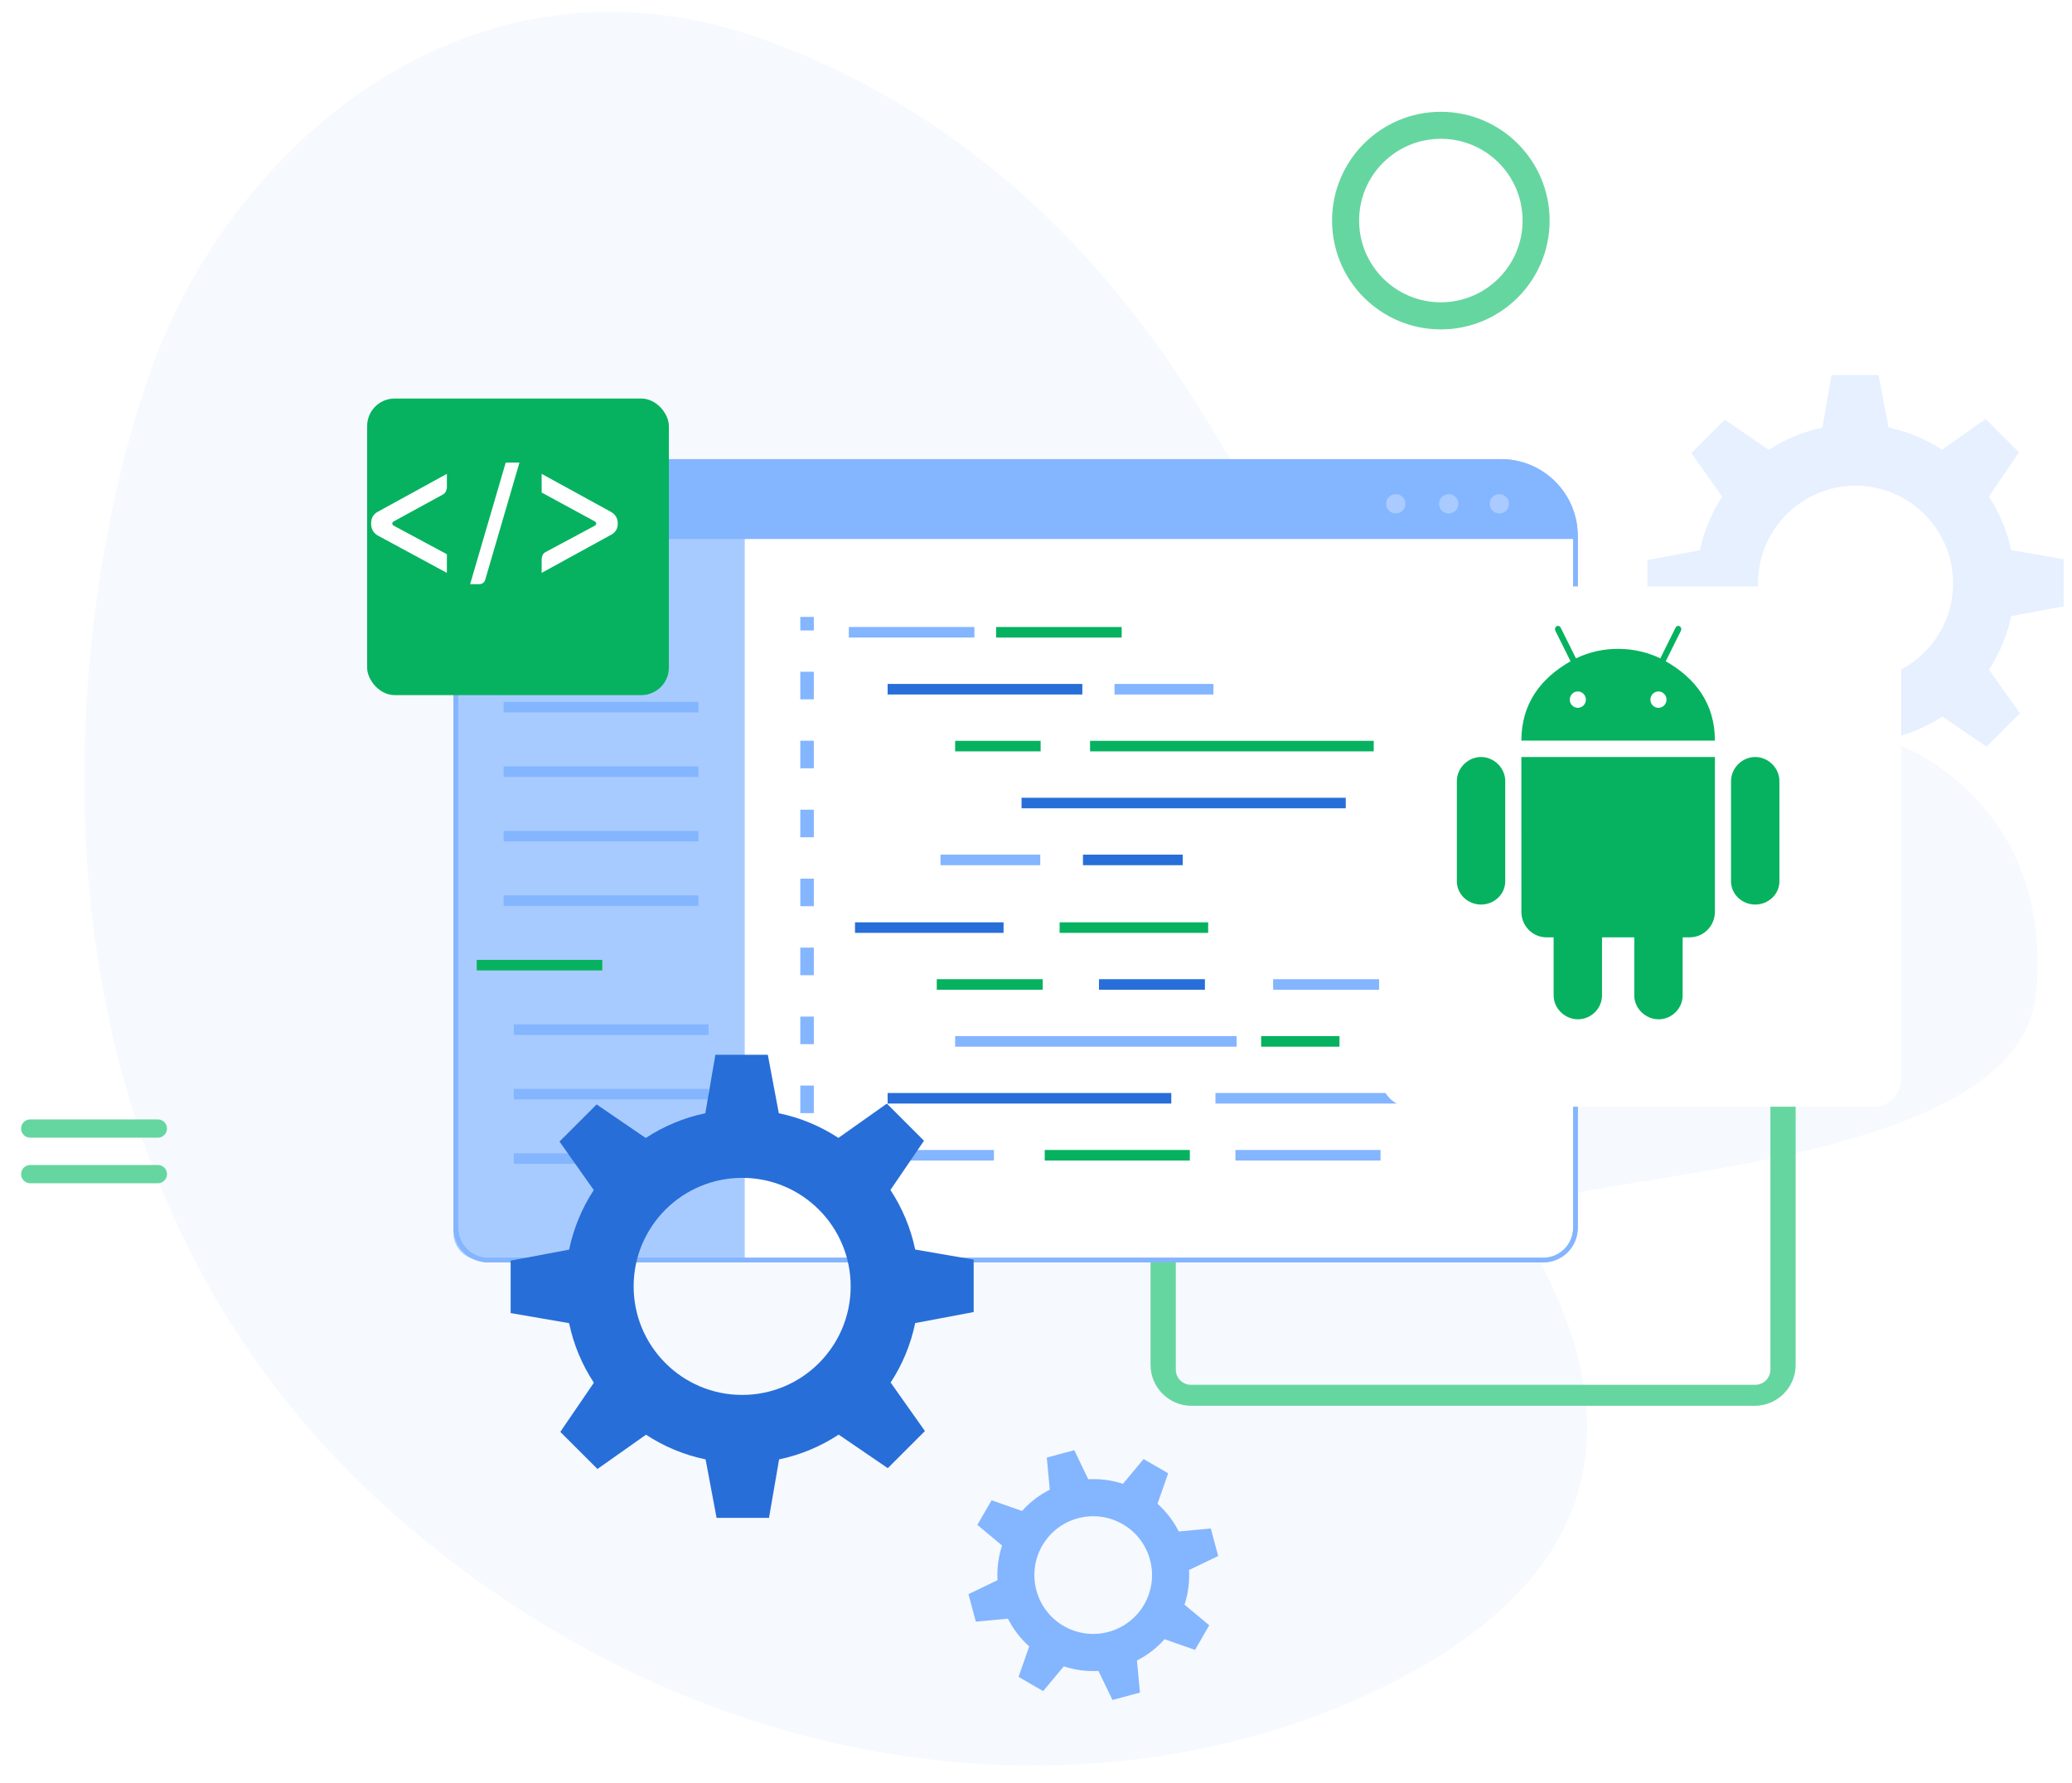 <svg width="451" height="388" viewBox="0 0 451 388" fill="none" xmlns="http://www.w3.org/2000/svg">
<g clip-path="url(#clip0_745_5771)">
<path opacity="0.04" d="M87.175 330.768C153.463 388.128 236.694 396.858 297.598 368.803C358.502 340.747 351.416 300.011 330.112 265.658C323.468 255.008 438.697 258.244 443.098 216.622C447.499 175 413.71 162.225 413.71 162.225C413.71 162.225 291.54 126.454 274.607 110.531C267.192 103.642 242.157 36.963 167.767 9.153C104.196 -14.613 51.538 30.117 33.416 79.028C15.294 127.938 -3.595 252.224 87.175 330.768Z" fill="#276ED8"/>
<path opacity="0.2" d="M437.742 134.109L449.183 131.957V121.7L437.742 119.727C436.863 115.513 435.196 111.568 432.9 108.072L439.463 98.442L432.201 91.18L422.715 97.886C419.218 95.591 415.291 93.941 411.059 93.062L408.907 81.622H398.65L396.678 93.062C392.464 93.941 388.518 95.609 385.022 97.904L375.41 91.341L368.148 98.603L374.854 108.09C372.559 111.586 370.909 115.531 370.03 119.745L358.59 121.897V132.154L370.03 134.127C370.909 138.359 372.577 142.286 374.872 145.783L368.309 155.394L375.571 162.657L385.075 155.95C388.572 158.246 392.517 159.913 396.731 160.774L398.883 172.215H409.14L411.113 160.774C415.345 159.895 419.272 158.228 422.769 155.932L432.38 162.495L439.643 155.233L432.936 145.747C435.214 142.268 436.863 138.341 437.742 134.109ZM403.886 148.168C392.159 148.168 382.655 138.646 382.655 126.936C382.655 115.227 392.159 105.705 403.886 105.705C415.614 105.705 425.118 115.209 425.118 126.936C425.118 138.664 415.614 148.168 403.886 148.168Z" fill="#84B5FF"/>
<path d="M250.434 198.223V297.04C250.434 301.959 254.435 305.951 259.364 305.951H381.922C386.851 305.951 390.852 301.959 390.852 297.04V198.223C390.852 193.305 386.851 189.313 381.922 189.313H259.355C254.425 189.322 250.434 193.305 250.434 198.223ZM382.047 301.38H320.643H259.239C257.412 301.38 255.933 299.904 255.933 298.082V197.182C255.933 195.359 257.412 193.884 259.239 193.884H382.047C383.874 193.884 385.353 195.359 385.353 197.182V298.082C385.353 299.904 383.874 301.38 382.047 301.38Z" fill="#66D6A0"/>
<path d="M313.62 24.329C300.541 24.329 289.941 34.929 289.941 48.008C289.941 61.087 300.541 71.687 313.62 71.687C326.699 71.687 337.299 61.087 337.299 48.008C337.299 34.929 326.699 24.329 313.62 24.329ZM313.62 65.787C303.791 65.787 295.83 57.826 295.83 47.997C295.83 38.167 303.791 30.207 313.62 30.207C323.449 30.207 331.41 38.167 331.41 47.997C331.41 57.826 323.449 65.787 313.62 65.787Z" fill="#66D6A0"/>
<path d="M342.918 116.623V267.222C342.918 271.095 339.781 274.232 335.908 274.232H106.256C102.383 274.232 99.246 271.095 99.246 267.222V116.623C99.246 107.688 106.494 100.429 115.44 100.429H326.725C335.671 100.429 342.918 107.688 342.918 116.623Z" fill="white" stroke="#84B5FF" stroke-miterlimit="10"/>
<path d="M212.09 136.453H184.758V138.75H212.09V136.453Z" fill="#84B5FF"/>
<path d="M244.149 136.453H216.816V138.75H244.149V136.453Z" fill="#06B25F"/>
<path d="M235.586 148.849H193.203V151.146H235.586V148.849Z" fill="#276ED8"/>
<path d="M264.124 148.849H242.586V151.146H264.124V148.849Z" fill="#84B5FF"/>
<path d="M226.509 161.229H207.898V163.525H226.509V161.229Z" fill="#06B25F"/>
<path d="M299.011 161.229H237.266V163.525H299.011V161.229Z" fill="#06B25F"/>
<path d="M292.922 173.618H222.355V175.915H292.922V173.618Z" fill="#276ED8"/>
<path d="M226.427 185.998H204.711V188.295H226.427V185.998Z" fill="#84B5FF"/>
<path d="M257.438 185.998H235.723V188.295H257.438V185.998Z" fill="#276ED8"/>
<path d="M216.343 250.273H184.758V252.57H216.343V250.273Z" fill="#84B5FF"/>
<path d="M258.983 250.273H227.398V252.57H258.983V250.273Z" fill="#06B25F"/>
<path d="M300.495 250.273H268.91V252.57H300.495V250.273Z" fill="#84B5FF"/>
<path d="M254.949 237.873H193.203V240.17H254.949V237.873Z" fill="#276ED8"/>
<path d="M326.304 237.873H264.559V240.17H326.304V237.873Z" fill="#84B5FF"/>
<path d="M269.169 225.496H207.898V227.793H269.169V225.496Z" fill="#84B5FF"/>
<path d="M291.556 225.496H274.508V227.793H291.556V225.496Z" fill="#06B25F"/>
<path d="M226.963 213.103H203.902V215.4H226.963V213.103Z" fill="#06B25F"/>
<path d="M262.268 213.103H239.207V215.4H262.268V213.103Z" fill="#276ED8"/>
<path d="M300.178 213.103H277.117V215.4H300.178V213.103Z" fill="#84B5FF"/>
<path d="M262.977 200.728H230.641V203.025H262.977V200.728Z" fill="#06B25F"/>
<path d="M218.438 200.728H186.102V203.025H218.438V200.728Z" fill="#276ED8"/>
<path d="M177.142 134.257H174.195V137.207H177.142V134.257Z" fill="#84B5FF"/>
<path d="M177.142 242.252H174.195V236.253H177.142V242.252V242.252ZM177.142 227.243H174.195V221.243H177.142V227.243V227.243ZM177.142 212.234H174.195V206.234H177.142V212.234V212.234ZM177.142 197.225H174.195V191.225H177.142V197.225V197.225ZM177.142 182.215H174.195V176.216H177.142V182.215V182.215ZM177.142 167.206H174.195V161.206H177.142V167.206V167.206ZM177.142 152.197H174.195V146.197H177.142V152.197V152.197Z" fill="#84B5FF"/>
<path d="M177.142 251.26H174.195V254.21H177.142V251.26Z" fill="#84B5FF"/>
<path opacity="0.7" d="M98.691 118.309C98.691 114.995 101.378 112.309 104.691 112.309H162.106V274.243H104.691C101.378 274.243 98.691 271.557 98.691 268.243V118.309Z" fill="#84B5FF"/>
<path d="M131.094 138.72H103.762V141.017H131.094V138.72Z" fill="#06B25F"/>
<path d="M152.016 152.756H109.633V155.053H152.016V152.756Z" fill="#84B5FF"/>
<path d="M152.016 166.793H109.633V169.09H152.016V166.793Z" fill="#84B5FF"/>
<path d="M152.016 180.831H109.633V183.127H152.016V180.831Z" fill="#84B5FF"/>
<path d="M152.016 194.864H109.633V197.161H152.016V194.864Z" fill="#84B5FF"/>
<path d="M154.215 222.935H111.832V225.232H154.215V222.935Z" fill="#84B5FF"/>
<path d="M154.215 236.974H111.832V239.271H154.215V236.974Z" fill="#84B5FF"/>
<path d="M154.215 251.007H111.832V253.304H154.215V251.007Z" fill="#84B5FF"/>
<path d="M131.094 208.9H103.762V211.197H131.094V208.9Z" fill="#06B25F"/>
<path d="M342.918 116.623V117.302H99.246V116.623C99.246 107.688 106.494 100.429 115.44 100.429H326.725C335.671 100.429 342.918 107.688 342.918 116.623Z" fill="#84B5FF"/>
<path opacity="0.3" d="M305.912 109.648C305.912 110.814 304.972 111.754 303.806 111.754C302.639 111.754 301.699 110.814 301.699 109.648C301.699 108.482 302.639 107.542 303.806 107.542C304.961 107.542 305.912 108.482 305.912 109.648Z" fill="white"/>
<path opacity="0.3" d="M317.439 109.647C317.439 110.814 316.499 111.754 315.333 111.754C314.166 111.754 313.227 110.814 313.227 109.647C313.227 108.481 314.166 107.541 315.333 107.541C316.488 107.541 317.439 108.481 317.439 109.647Z" fill="white"/>
<path opacity="0.3" d="M328.459 109.647C328.459 110.814 327.519 111.754 326.352 111.754C325.186 111.754 324.246 110.814 324.246 109.647C324.246 108.481 325.186 107.541 326.352 107.541C327.519 107.541 328.459 108.481 328.459 109.647Z" fill="white"/>
<path d="M342.918 116.623V267.222C342.918 271.095 339.781 274.232 335.908 274.232H106.256C102.383 274.232 99.246 271.095 99.246 267.222V116.623C99.246 107.688 106.494 100.429 115.44 100.429H326.725C335.671 100.429 342.918 107.688 342.918 116.623Z" stroke="#84B5FF" stroke-miterlimit="10"/>
<g filter="url(#filter0_d_745_5771)">
<path d="M199.205 283.942L211.933 281.548V270.137L199.205 267.942C198.228 263.254 196.372 258.865 193.819 254.975L201.12 244.262L193.041 236.183L182.488 243.644C178.597 241.09 174.228 239.255 169.52 238.278L167.126 225.55H155.715L153.521 238.278C148.833 239.255 144.444 241.11 140.554 243.664L129.861 236.362L121.781 244.442L129.243 254.995C126.689 258.885 124.854 263.274 123.876 267.962L111.148 270.356V281.767L123.876 283.962C124.854 288.67 126.709 293.039 129.263 296.929L121.961 307.622L130.041 315.701L140.614 308.24C144.504 310.794 148.893 312.649 153.581 313.607L155.975 326.334H167.386L169.58 313.607C174.288 312.629 178.657 310.774 182.547 308.22L193.24 315.522L201.32 307.442L193.859 296.889C196.392 293.019 198.228 288.65 199.205 283.942ZM161.541 299.582C148.494 299.582 137.921 288.989 137.921 275.962C137.921 262.935 148.494 252.342 161.541 252.342C174.588 252.342 185.161 262.915 185.161 275.962C185.161 289.009 174.588 299.582 161.541 299.582Z" fill="#276ED8"/>
</g>
<g filter="url(#filter1_d_745_5771)">
<path d="M253.478 352.745L260.11 355.069L263.21 349.718L257.821 345.232C258.632 342.763 258.957 340.187 258.813 337.683L265.156 334.638L263.552 328.657L256.578 329.305C255.442 327.053 253.874 324.999 251.946 323.27L254.271 316.64L248.918 313.541L244.431 318.928C241.962 318.117 239.384 317.793 236.879 317.937L233.833 311.613L227.85 313.217L228.499 320.207C226.246 321.342 224.191 322.909 222.461 324.837L215.829 322.513L212.729 327.864L218.118 332.35C217.307 334.836 216.982 337.377 217.127 339.899L210.801 342.944L212.405 348.925L219.397 348.277C220.533 350.529 222.083 352.582 224.029 354.312L221.704 360.942L227.057 364.041L231.545 358.654C234.032 359.465 236.573 359.789 239.096 359.645L242.142 365.969L248.125 364.365L247.476 357.375C249.693 356.258 251.748 354.708 253.478 352.745ZM231.545 349.88C225.417 346.349 223.326 338.512 226.859 332.386C230.391 326.26 238.231 324.171 244.359 327.702C250.486 331.233 252.577 339.07 249.044 345.196C245.512 351.321 237.672 353.411 231.545 349.88Z" fill="#84B5FF"/>
</g>
<g filter="url(#filter2_d_745_5771)">
<rect x="74.91" y="81.734" width="65.68" height="64.547" rx="6" fill="#06B25F"/>
</g>
<path d="M97.269 124.681L82.235 116.55C81.263 115.988 80.777 115.118 80.777 113.942C80.777 112.715 81.289 111.845 82.311 111.334L97.269 103.126V106.118C97.269 106.322 97.193 106.604 97.039 106.962C96.886 107.269 96.656 107.499 96.349 107.652L85.687 113.482C85.278 113.789 85.278 114.096 85.687 114.402L97.269 120.616V124.681Z" fill="white"/>
<path d="M110.076 100.672H113.068L105.627 126.139C105.422 126.803 104.962 127.136 104.246 127.136H102.328L110.076 100.672Z" fill="white"/>
<path d="M117.896 103.126L132.854 111.334C133.928 111.897 134.465 112.766 134.465 113.942C134.465 115.118 133.928 115.962 132.854 116.473L117.896 124.681V121.69C117.896 121.536 117.947 121.28 118.05 120.923C118.203 120.565 118.433 120.309 118.74 120.155L129.479 114.402C129.888 114.096 129.888 113.789 129.479 113.482L117.896 107.192V103.126Z" fill="white"/>
<g filter="url(#filter3_d_745_5771)">
<rect x="295.59" y="122.622" width="113.241" height="113.241" rx="6" fill="white"/>
</g>
<path d="M331.147 164.752L331.151 198.444C331.151 201.515 333.594 203.995 336.617 203.995H338.168V216.631C338.168 219.499 340.65 221.832 343.469 221.832C346.299 221.832 348.7 219.499 348.7 216.627V203.995H355.721V216.631C355.721 219.499 358.203 221.832 361.025 221.832C363.854 221.832 366.252 219.499 366.252 216.627V203.995L367.811 203.991C370.823 203.991 373.273 201.508 373.273 198.436V164.752H331.147ZM387.315 169.999C387.315 167.128 384.875 164.752 382.049 164.752C379.223 164.748 376.783 167.131 376.783 170.003V191.786C376.783 194.662 379.22 196.86 382.049 196.86C384.875 196.86 387.315 194.665 387.315 191.786V169.999ZM327.637 169.999C327.637 167.128 325.197 164.752 322.371 164.752C319.545 164.748 317.105 167.131 317.105 170.003V191.786C317.105 194.662 319.542 196.86 322.371 196.86C325.197 196.86 327.637 194.665 327.637 191.786V169.999ZM362.57 143.914L365.869 137.281C366.108 136.811 365.803 136.211 365.297 136.211C365.065 136.211 364.841 136.347 364.721 136.586L361.39 143.286C356.016 140.656 348.949 140.389 343.034 143.286L339.699 136.586C339.583 136.347 339.358 136.211 339.123 136.211C338.618 136.211 338.312 136.811 338.551 137.281L341.851 143.914C335.374 147.602 331.147 153.132 331.147 161.18H373.273C373.273 153.132 369.046 147.602 362.57 143.914ZM343.438 154.049C342.469 154.049 341.679 153.25 341.679 152.265C341.679 151.288 342.469 150.481 343.438 150.481C344.406 150.481 345.189 151.288 345.189 152.265C345.189 153.25 344.406 154.049 343.438 154.049ZM360.983 154.049C360.014 154.049 359.231 153.25 359.231 152.265C359.231 151.288 360.014 150.481 360.983 150.481C361.952 150.481 362.742 151.288 362.742 152.265C362.742 153.25 361.952 154.049 360.983 154.049Z" fill="#06B25F"/>
<path d="M34.362 247.598H6.578C5.484 247.598 4.59 246.713 4.59 245.61C4.59 244.516 5.474 243.622 6.578 243.622H34.362C35.456 243.622 36.35 244.507 36.35 245.61C36.35 246.704 35.456 247.598 34.362 247.598Z" fill="#66D6A0"/>
<path d="M34.362 257.519H6.578C5.484 257.519 4.59 256.635 4.59 255.531C4.59 254.437 5.474 253.543 6.578 253.543H34.362C35.456 253.543 36.35 254.428 36.35 255.531C36.35 256.625 35.456 257.519 34.362 257.519Z" fill="#66D6A0"/>
</g>
<defs>
<filter id="filter0_d_745_5771" x="101.148" y="219.55" width="120.785" height="120.784" filterUnits="userSpaceOnUse" color-interpolation-filters="sRGB">
<feFlood flood-opacity="0" result="BackgroundImageFix"/>
<feColorMatrix in="SourceAlpha" type="matrix" values="0 0 0 0 0 0 0 0 0 0 0 0 0 0 0 0 0 0 127 0" result="hardAlpha"/>
<feOffset dy="4"/>
<feGaussianBlur stdDeviation="5"/>
<feColorMatrix type="matrix" values="0 0 0 0 0.089 0 0 0 0 0.04 0 0 0 0 0.396 0 0 0 0.25 0"/>
<feBlend mode="normal" in2="BackgroundImageFix" result="effect1_dropShadow_745_5771"/>
<feBlend mode="normal" in="SourceGraphic" in2="effect1_dropShadow_745_5771" result="shape"/>
</filter>
<filter id="filter1_d_745_5771" x="200.801" y="305.613" width="74.356" height="74.356" filterUnits="userSpaceOnUse" color-interpolation-filters="sRGB">
<feFlood flood-opacity="0" result="BackgroundImageFix"/>
<feColorMatrix in="SourceAlpha" type="matrix" values="0 0 0 0 0 0 0 0 0 0 0 0 0 0 0 0 0 0 127 0" result="hardAlpha"/>
<feOffset dy="4"/>
<feGaussianBlur stdDeviation="5"/>
<feColorMatrix type="matrix" values="0 0 0 0 0.089 0 0 0 0 0.04 0 0 0 0 0.396 0 0 0 0.25 0"/>
<feBlend mode="normal" in2="BackgroundImageFix" result="effect1_dropShadow_745_5771"/>
<feBlend mode="normal" in="SourceGraphic" in2="effect1_dropShadow_745_5771" result="shape"/>
</filter>
<filter id="filter2_d_745_5771" x="68.91" y="75.734" width="87.68" height="86.547" filterUnits="userSpaceOnUse" color-interpolation-filters="sRGB">
<feFlood flood-opacity="0" result="BackgroundImageFix"/>
<feColorMatrix in="SourceAlpha" type="matrix" values="0 0 0 0 0 0 0 0 0 0 0 0 0 0 0 0 0 0 127 0" result="hardAlpha"/>
<feMorphology radius="3" operator="dilate" in="SourceAlpha" result="effect1_dropShadow_745_5771"/>
<feOffset dx="5" dy="5"/>
<feGaussianBlur stdDeviation="4"/>
<feColorMatrix type="matrix" values="0 0 0 0 0 0 0 0 0 0 0 0 0 0 0 0 0 0 0.2 0"/>
<feBlend mode="normal" in2="BackgroundImageFix" result="effect1_dropShadow_745_5771"/>
<feBlend mode="normal" in="SourceGraphic" in2="effect1_dropShadow_745_5771" result="shape"/>
</filter>
<filter id="filter3_d_745_5771" x="289.59" y="116.622" width="135.242" height="135.241" filterUnits="userSpaceOnUse" color-interpolation-filters="sRGB">
<feFlood flood-opacity="0" result="BackgroundImageFix"/>
<feColorMatrix in="SourceAlpha" type="matrix" values="0 0 0 0 0 0 0 0 0 0 0 0 0 0 0 0 0 0 127 0" result="hardAlpha"/>
<feMorphology radius="3" operator="dilate" in="SourceAlpha" result="effect1_dropShadow_745_5771"/>
<feOffset dx="5" dy="5"/>
<feGaussianBlur stdDeviation="4"/>
<feColorMatrix type="matrix" values="0 0 0 0 0 0 0 0 0 0 0 0 0 0 0 0 0 0 0.2 0"/>
<feBlend mode="normal" in2="BackgroundImageFix" result="effect1_dropShadow_745_5771"/>
<feBlend mode="normal" in="SourceGraphic" in2="effect1_dropShadow_745_5771" result="shape"/>
</filter>
<clipPath id="clip0_745_5771">
<rect width="451" height="388" fill="white"/>
</clipPath>
</defs>
</svg>
